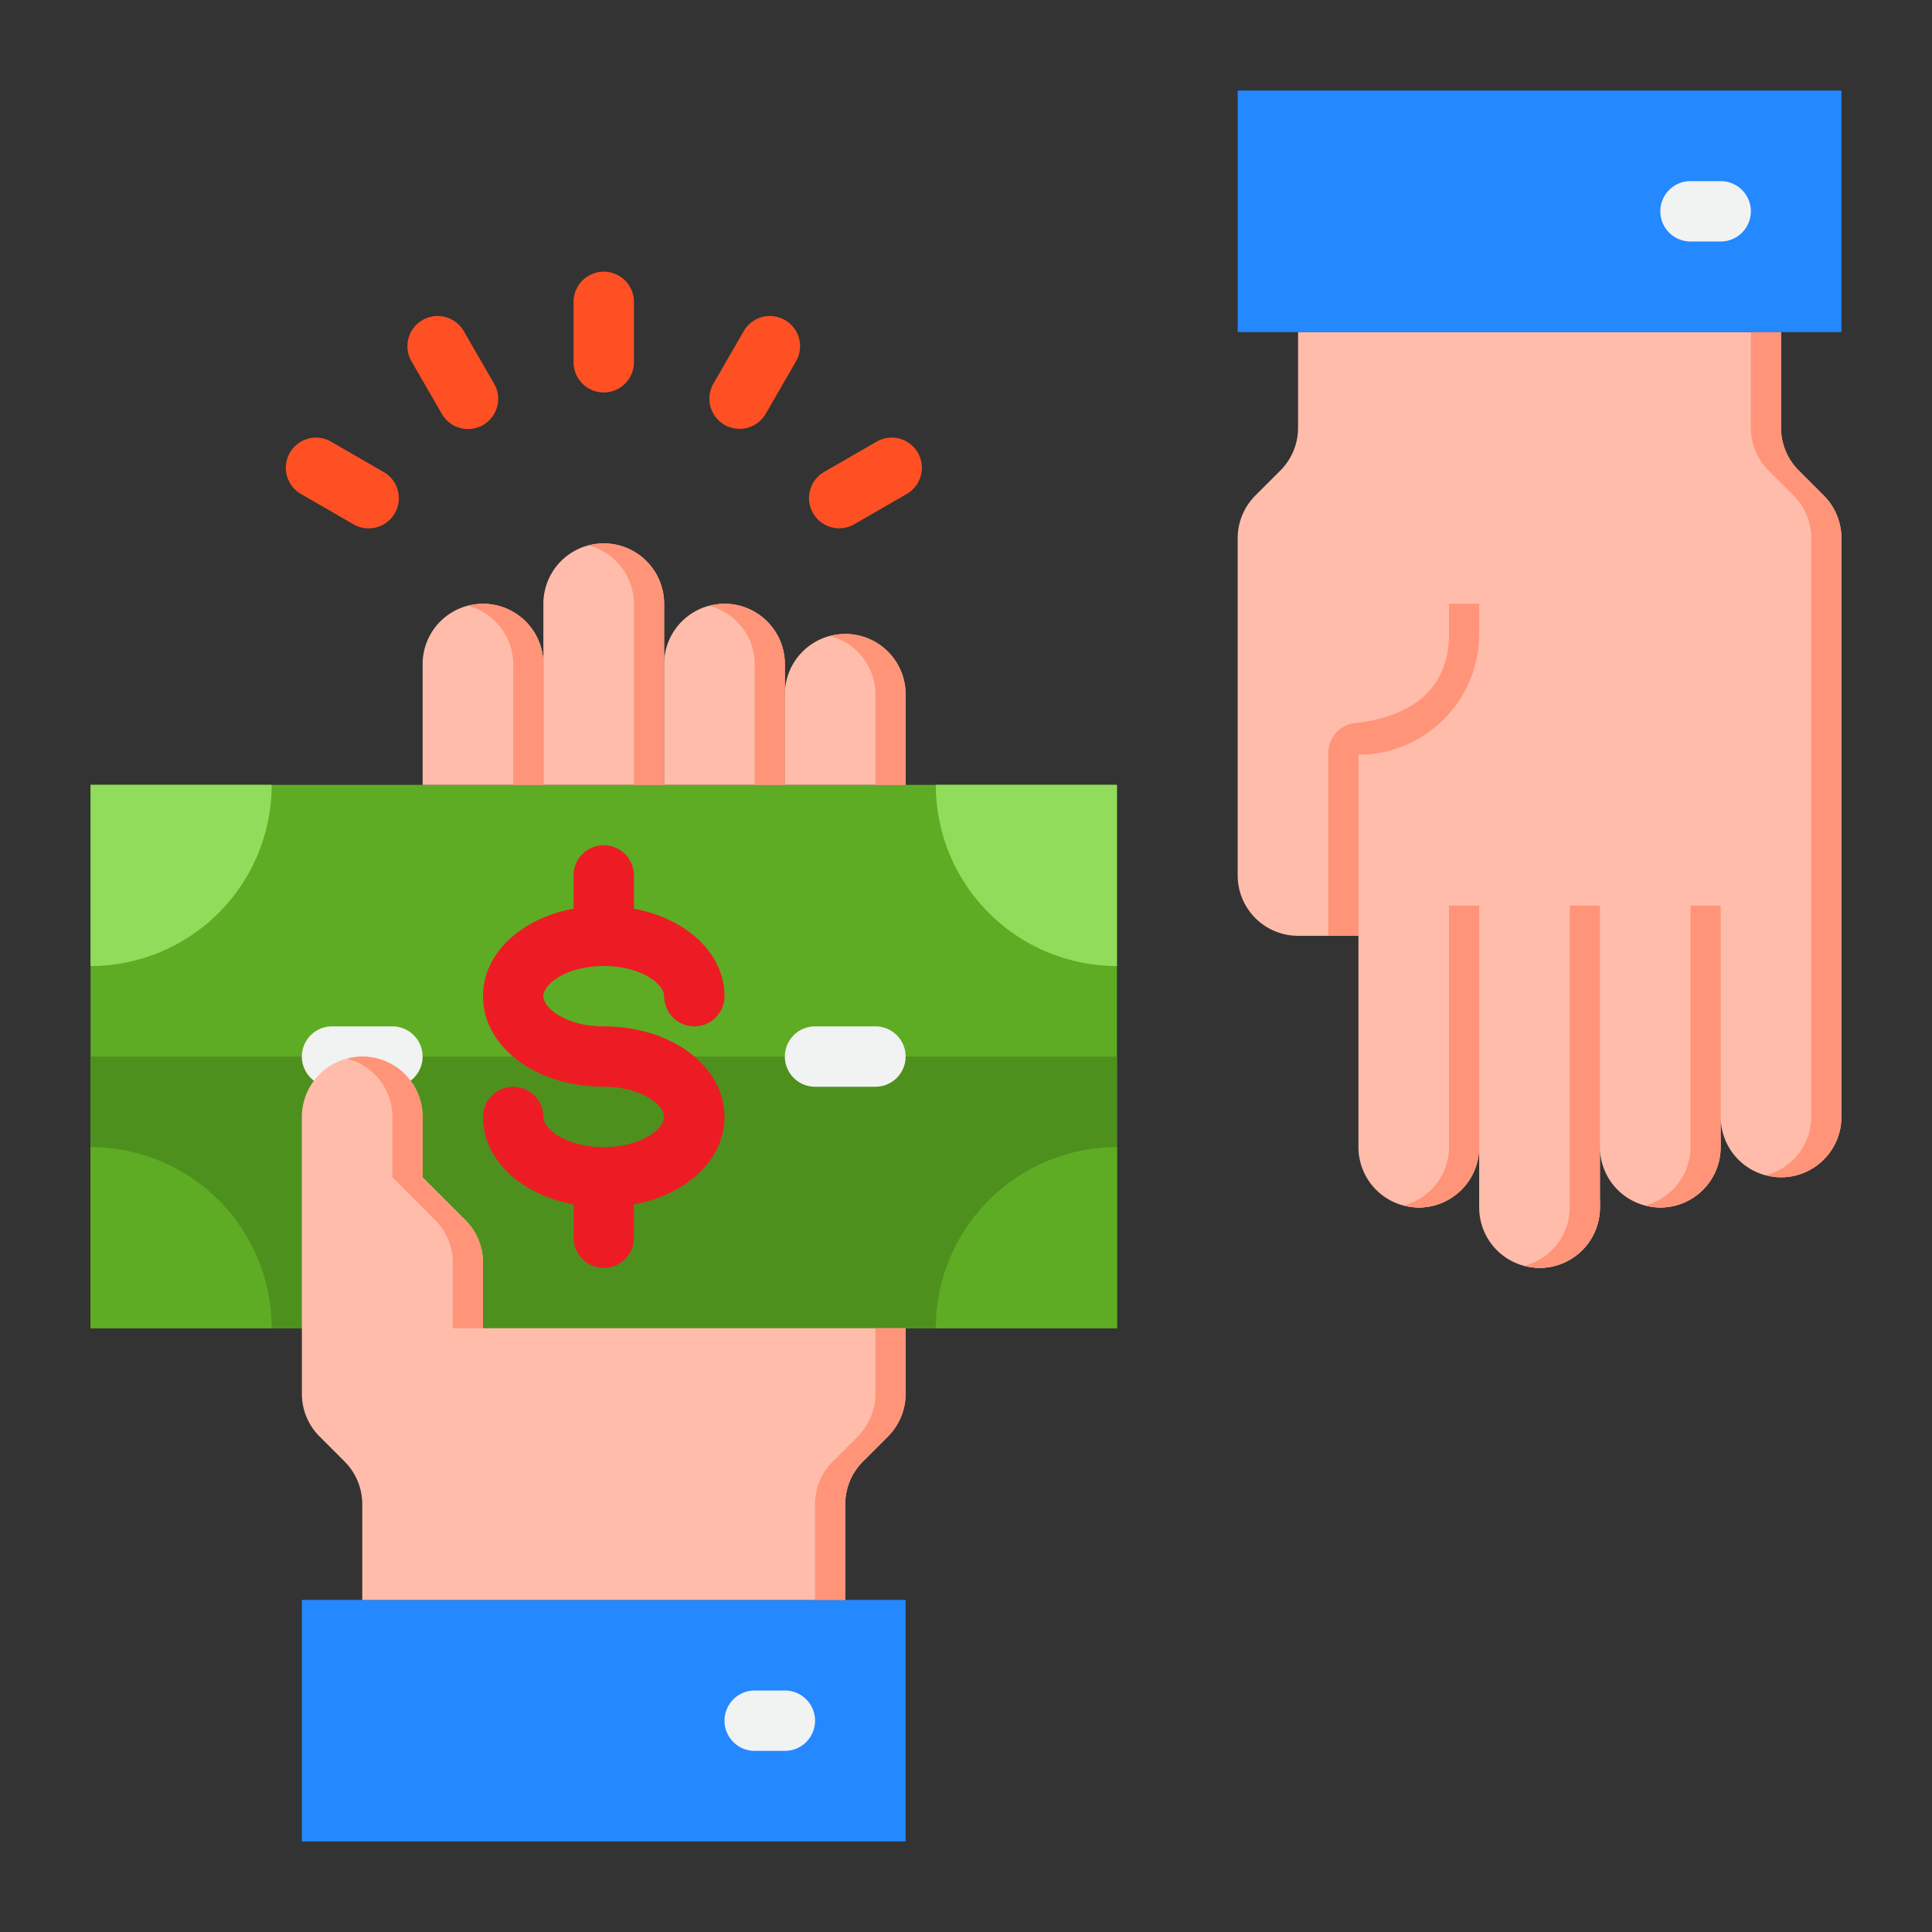 <svg height="512" viewBox="0 0 64 64" width="512" xmlns="http://www.w3.org/2000/svg"><rect x="0" y="0" width="64" height="64" fill="#333333" stroke="none"/><g id="money_&#xB7;_paid_&#xB7;_shopping_&#xB7;_payment_&#xB7;_ecommerce" data-name="money &#xB7; paid &#xB7; shopping &#xB7; payment &#xB7; ecommerce"><path d="m3 26h34v18h-34z" fill="#5eac24"/><path d="m3 35h34v9h-34z" fill="#4e901e"/><path d="m3 38v6h6a6 6 0 0 0 -6-6z" fill="#5eac24"/><path d="m37 32v-6h-6a6 6 0 0 0 6 6z" fill="#91dc5a"/><path d="m9 26h-6v6a6 6 0 0 0 6-6z" fill="#91dc5a"/><path d="m31 44h6v-6a6 6 0 0 0 -6 6z" fill="#5eac24"/><path d="m60.414 16.414-.828-.828a2 2 0 0 1 -.586-1.414v-3.172h-16v3.172a2 2 0 0 1 -.586 1.414l-.828.828a2 2 0 0 0 -.586 1.414v11.172a2 2 0 0 0 2 2h2v7a2 2 0 0 0 4 0v2a2 2 0 0 0 4 0v-2a2 2 0 0 0 4 0v-1a2 2 0 0 0 4 0v-19.172a2 2 0 0 0 -.586-1.414z" fill="#ffbcab"/><path d="m56 37v1a2 2 0 0 1 -1.5 1.929 1.966 1.966 0 0 0 .5.071 1.993 1.993 0 0 0 1.88-1.343 2 2 0 0 1 -.88-1.657z" fill="#ffbcab"/><path d="m46.5 39.929a1.966 1.966 0 0 0 .5.071 1.987 1.987 0 0 0 1-.277v-1.723a2 2 0 0 1 -1.5 1.929z" fill="#ffbcab"/><path d="m52 38v2a2 2 0 0 1 -1.5 1.929 1.966 1.966 0 0 0 .5.071 2 2 0 0 0 2-2v-.277a1.994 1.994 0 0 1 -1-1.723z" fill="#ffbcab"/><path d="m60.414 16.414-.828-.828a2 2 0 0 1 -.586-1.414v-3.172h-1v3.172a2 2 0 0 0 .586 1.414l.828.828a2 2 0 0 1 .586 1.414v19.172a2 2 0 0 1 -1.5 1.929 1.966 1.966 0 0 0 .5.071 2 2 0 0 0 2-2v-19.172a2 2 0 0 0 -.586-1.414z" fill="#ff9478"/><path d="m18 22a2 2 0 0 0 -4 0v4h4z" fill="#ffbcab"/><path d="m22 26v-6a2 2 0 0 0 -4 0v6z" fill="#ffbcab"/><path d="m26 26v-4a2 2 0 0 0 -4 0v4z" fill="#ffbcab"/><path d="m30 26v-3a2 2 0 0 0 -4 0v3z" fill="#ffbcab"/><path d="m12 53h-2v8h20v-8h-2z" fill="#2488ff"/><path d="m41 3v8h2 16 2v-8z" fill="#2488ff"/><g fill="#ff9478"><path d="m52 40a2 2 0 0 1 -1.5 1.929 1.966 1.966 0 0 0 .5.071 2 2 0 0 0 2-2v-10h-1z"/><path d="m56 30v8a2 2 0 0 1 -1.5 1.929 1.966 1.966 0 0 0 .5.071 2 2 0 0 0 2-2v-8z"/><path d="m48 38a2 2 0 0 1 -1.5 1.929 1.966 1.966 0 0 0 .5.071 2 2 0 0 0 2-2v-8h-1z"/><path d="m45 25a4 4 0 0 0 4-4v-1h-1v1c0 1.9-1.323 2.75-3.1 2.951a1 1 0 0 0 -.9.991v6.058h1z"/><path d="m21 20a2 2 0 0 0 -1.5-1.929 1.966 1.966 0 0 1 .5-.071 2 2 0 0 1 2 2v6h-1z"/><path d="m25 26v-4a2 2 0 0 0 -1.5-1.929 1.966 1.966 0 0 1 .5-.071 2 2 0 0 1 2 2v4z"/><path d="m29 26v-3a2 2 0 0 0 -1.5-1.929 1.966 1.966 0 0 1 .5-.071 2 2 0 0 1 2 2v3z"/><path d="m17 22a2 2 0 0 0 -1.5-1.929 1.966 1.966 0 0 1 .5-.071 2 2 0 0 1 2 2v4h-1z"/></g><path d="m20 38c-1.221 0-2-.592-2-1a1 1 0 0 0 -2 0c0 1.421 1.259 2.571 3 2.9v1.1a1 1 0 0 0 2 0v-1.1c1.741-.327 3-1.477 3-2.9 0-1.682-1.757-3-4-3-1.221 0-2-.592-2-1s.779-1 2-1 2 .592 2 1a1 1 0 0 0 2 0c0-1.421-1.259-2.571-3-2.9v-1.1a1 1 0 0 0 -2 0v1.1c-1.741.327-3 1.477-3 2.9 0 1.682 1.757 3 4 3 1.221 0 2 .592 2 1s-.779 1-2 1z" fill="#ed1c24"/><path d="m27 36h2a1 1 0 0 0 0-2h-2a1 1 0 0 0 0 2z" fill="#f1f2f2"/><path d="m13 36h-2a1 1 0 0 1 0-2h2a1 1 0 0 1 0 2z" fill="#f1f2f2"/><path d="m20 13a1 1 0 0 0 1-1v-2a1 1 0 0 0 -2 0v2a1 1 0 0 0 1 1z" fill="#ff5023"/><path d="m14.634 13.706a1 1 0 1 0 1.732-1l-1-1.732a1 1 0 1 0 -1.732 1z" fill="#ff5023"/><path d="m9.974 16.366 1.732 1a1 1 0 1 0 1-1.732l-1.732-1a1 1 0 1 0 -1 1.732z" fill="#ff5023"/><path d="m24 14.072a1 1 0 0 0 1.366-.366l1-1.732a1 1 0 1 0 -1.732-1l-1 1.732a1 1 0 0 0 .366 1.366z" fill="#ff5023"/><path d="m27.8 17.5a.992.992 0 0 0 .5-.134l1.732-1a1 1 0 1 0 -1-1.732l-1.732 1a1 1 0 0 0 .5 1.866z" fill="#ff5023"/><path d="m26 56h-1a1 1 0 0 0 0 2h1a1 1 0 0 0 0-2z" fill="#f1f2f2"/><path d="m56 8h1a1 1 0 0 0 0-2h-1a1 1 0 0 0 0 2z" fill="#f1f2f2"/><path d="m16 41.828a2 2 0 0 0 -.586-1.414l-1.414-1.414v-2a2 2 0 0 0 -4 0v9.172a2 2 0 0 0 .586 1.414l.828.828a2 2 0 0 1 .586 1.414v3.172h16v-3.172a2 2 0 0 1 .586-1.414l.828-.828a2 2 0 0 0 .586-1.414v-2.172h-14z" fill="#ffbcab"/><path d="m13 37v2l1.414 1.414a2 2 0 0 1 .586 1.414v2.172h1v-2.172a2 2 0 0 0 -.586-1.414l-1.414-1.414v-2a2 2 0 0 0 -2-2 1.966 1.966 0 0 0 -.5.071 2 2 0 0 1 1.5 1.929z" fill="#ff9478"/><path d="m29 44v2.172a2 2 0 0 1 -.586 1.414l-.828.828a2 2 0 0 0 -.586 1.414v3.172h1v-3.172a2 2 0 0 1 .586-1.414l.828-.828a2 2 0 0 0 .586-1.414v-2.172z" fill="#ff9478"/></g></svg>